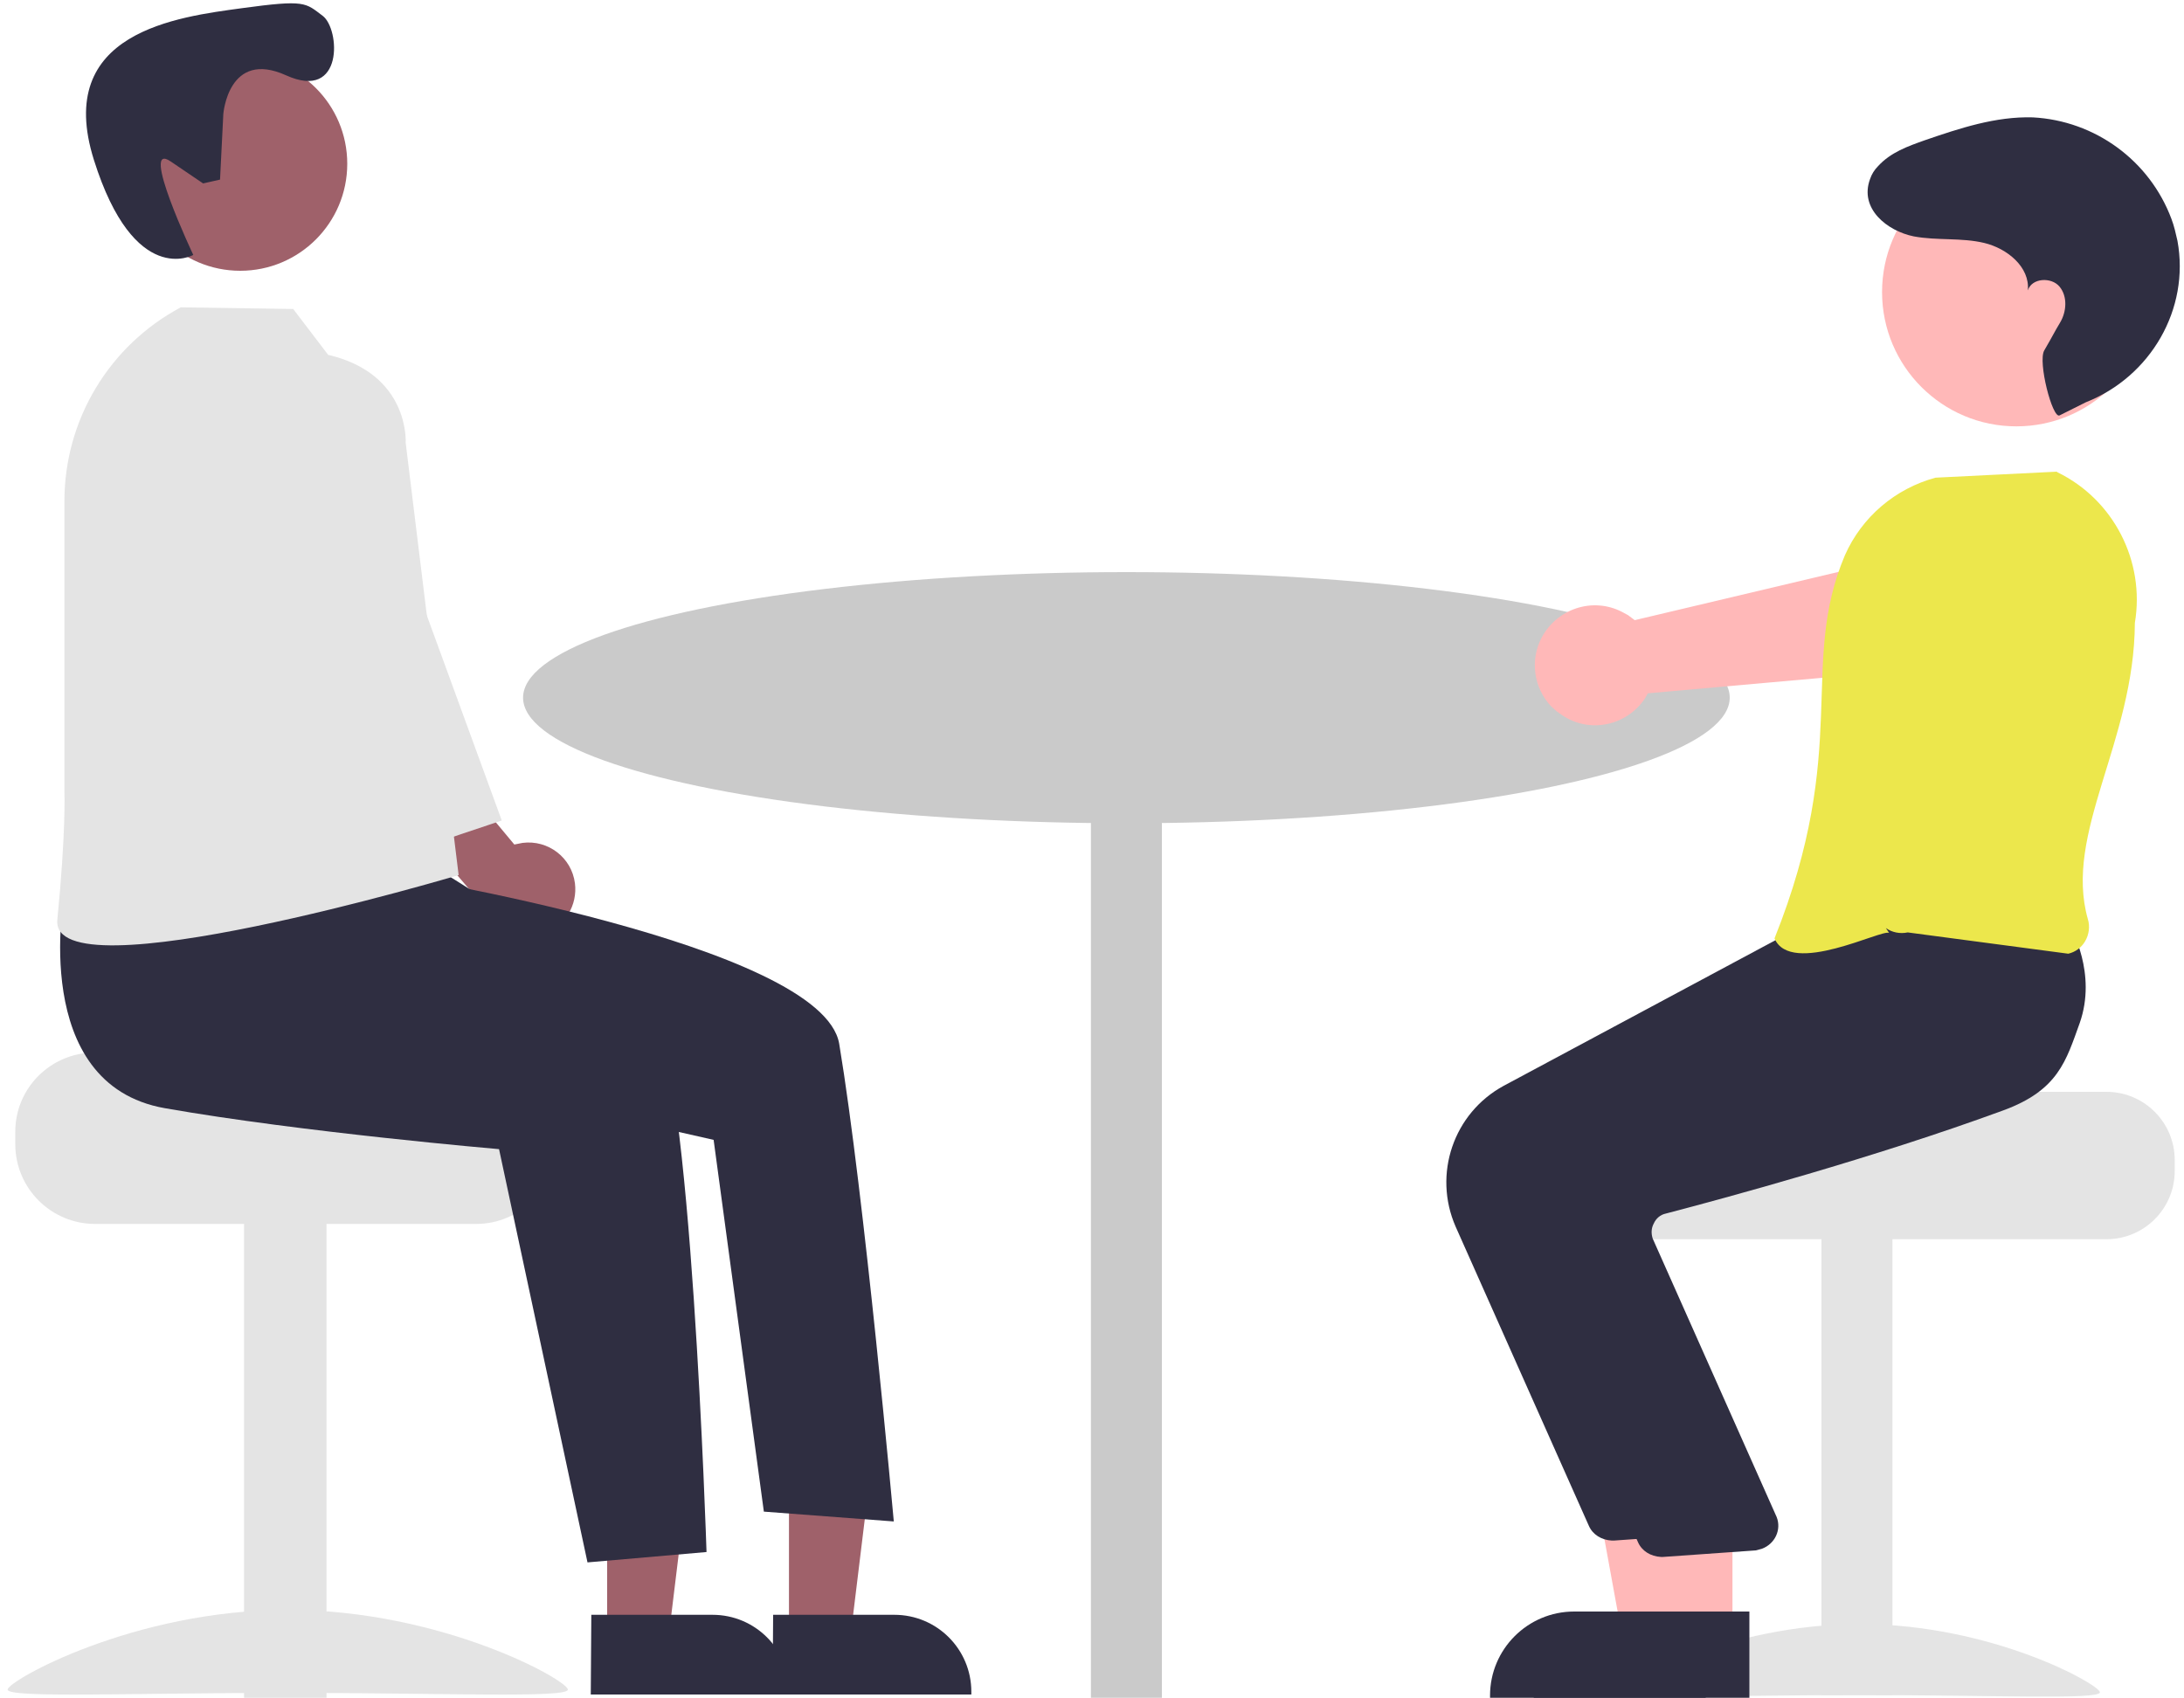 <?xml version="1.0" encoding="utf-8"?>
<!-- Generator: Adobe Illustrator 27.9.0, SVG Export Plug-In . SVG Version: 6.00 Build 0)  -->
<svg version="1.1" id="Layer_1" xmlns="http://www.w3.org/2000/svg" xmlns:xlink="http://www.w3.org/1999/xlink" x="0px" y="0px"
	 viewBox="0 0 400 311" style="enable-background:new 0 0 400 311;" xml:space="preserve">
<style type="text/css">
	.st0{fill:#CACACA;}
	.st1{fill:#FFB8B8;enable-background:new    ;}
	.st2{fill:#E4E4E4;}
	.st3{fill:#2F2E41;}
	.st4{fill:#ECE74C;enable-background:new    ;}
	.st5{fill:#9F616A;enable-background:new    ;}
	.st6{fill:#E4E4E4;enable-background:new    ;}
</style>
<ellipse class="st0" cx="206.3" cy="127.8" rx="110.5" ry="23"/>
<rect x="199.8" y="139.1" class="st0" width="13" height="172"/>
<path class="st1" d="M282.3,116.9c2.8-5.4,9.4-7.6,14.8-4.8c0.4,0.2,0.7,0.4,1.1,0.6c0.4,0.3,0.8,0.6,1.2,0.9l47.7-11.3l3.5-11.7
	l19,3.1l-3.9,19.6c-1,4.8-5,8.4-9.9,8.9l-54,4.8c-0.2,0.3-0.3,0.6-0.5,0.9c-3.4,5.1-10.2,6.5-15.2,3.1c-0.3-0.2-0.7-0.5-1-0.7
	c-0.3-0.3-0.7-0.6-1-0.9C280.9,126,280.2,121,282.3,116.9z"/>
<path class="st2" d="M385.8,200h-48c0,1.4-49.5,2.5-49.5,2.5c-0.8,0.6-1.5,1.3-2.1,2c-1.9,2.2-2.9,5.1-2.9,8v2
	c0,6.9,5.6,12.5,12.5,12.5h90c6.9,0,12.5-5.6,12.5-12.5v-2C398.3,205.6,392.7,200,385.8,200z"/>
<rect x="333.6" y="226.5" class="st2" width="13" height="84"/>
<path class="st2" d="M296.6,310c0,1.4,19.7,0.5,44,0.5s44,0.9,44-0.5s-19.7-12.5-44-12.5S296.6,308.6,296.6,310z"/>
<polygon class="st1" points="309.3,299.2 297,299.2 291.2,267.4 309.3,267.4 "/>
<path class="st3" d="M312.4,311.1h-39.5v-0.5c0-8.5,6.9-15.4,15.4-15.4l0,0l0,0h24.1V311.1z"/>
<path class="st3" d="M291,279.5l-24.4-54.8c-4.2-9.6-0.4-20.8,8.8-25.8l53-28.4l24.2-2.1l22.3-2l0.2,0.3c0.2,0.3,5,8.6,1.8,17.7
	c-2.5,6.9-8.9,12.3-19,16c-23.7,8.7-51.1,16.1-61.8,18.9c-1,0.2-1.8,0.9-2.2,1.8c-0.5,0.9-0.5,1.9-0.2,2.8l22.7,51
	c0.9,2.3-0.3,4.9-2.7,5.8c-0.4,0.1-0.7,0.2-1.1,0.3l-17,1.2c-0.1,0-0.3,0-0.4,0C293.3,282.1,291.7,281.1,291,279.5z"/>
<polygon class="st1" points="317.3,299.2 305,299.2 299.2,267.4 317.3,267.4 "/>
<path class="st3" d="M320.4,311.1h-39.5v-0.5c0-8.5,6.9-15.4,15.4-15.4l0,0l0,0h24.1V311.1z"/>
<path class="st3" d="M300,282.5l-24.4-54.8c-4.2-9.6-0.4-20.8,8.8-25.8l53-28.4l24.2-2.1l17.5-1.5v-0.2c0.2,0.3,5,8.6,1.8,17.7
	c-2.5,6.9-3.9,12.3-14,16c-23.7,8.7-51.1,16.1-61.8,18.9c-1,0.2-1.8,0.9-2.2,1.8c-0.5,0.9-0.5,1.9-0.2,2.8l22.7,51
	c0.9,2.3-0.3,4.9-2.7,5.8c-0.4,0.1-0.7,0.2-1.1,0.3l-17,1.2c-0.1,0-0.3,0-0.4,0C302.3,285.1,300.7,284.1,300,282.5z"/>
<path class="st4" d="M346,170.9c-1.2-0.8-18,8-21,1c14-35,4.4-50.1,12.9-70.2c3.1-7,9.2-12.2,16.6-14.2l22.2-1.1l0.1,0.1
	c10.3,5,16.1,16.3,14.2,27.6c-0.1,21.8-13.1,38.5-8.6,54.3c0.4,1.3,0.2,2.8-0.5,4s-1.8,2-3.1,2.3l-29.4-3.9c-1.4,0.3-2.9,0-4-0.8
	L346,170.9z"/>
<circle class="st1" cx="369.3" cy="53.5" r="24.6"/>
<path class="st3" d="M377.2,76.1c-1.3,0.6-4-9.8-2.8-11.9c1.8-3.1,1.7-3.1,2.9-5.1s1.4-4.8-0.1-6.6s-5.1-1.6-5.8,0.7
	c0.4-4.3-3.8-7.7-8-8.7s-8.6-0.4-12.9-1.2c-4.9-1-10-5.1-8-10.5c0.3-0.9,0.8-1.7,1.5-2.4c2.3-2.5,5.4-3.6,8.5-4.7
	c6.4-2.2,13-4.4,19.8-4.2c11.4,0.6,21.4,7.9,25.4,18.6c0.5,1.3,0.8,2.7,1.1,4c2.3,12.5-4.9,24.9-16.8,29.6L377.2,76.1z"/>
<path class="st2" d="M17.4,192.8h37.5c0,1.6,41,2.9,41,2.9c0.9,0.7,1.7,1.5,2.5,2.3c2.2,2.6,3.4,5.9,3.4,9.3v2.3
	c0,8-6.5,14.6-14.6,14.6H17.4c-8,0-14.6-6.5-14.6-14.6v-2.3C2.8,199.3,9.3,192.8,17.4,192.8z"/>
<rect x="44.7" y="223.6" class="st2" width="15.1" height="87.4"/>
<path class="st2" d="M104,309.5c0,1.6-23,0.6-51.3,0.6s-51.3,1-51.3-0.6s23-14.6,51.3-14.6S104,307.8,104,309.5z"/>
<polygon class="st5" points="111.2,299.5 122.5,299.5 127.8,256 111.2,256 "/>
<path class="st3" d="M108.3,295.8h22.2l0,0c7.8,0,14.1,6.3,14.1,14.1v0.5h-36.4L108.3,295.8z"/>
<polygon class="st5" points="144.5,299.5 155.8,299.5 161.1,256 144.5,256 "/>
<path class="st3" d="M141.6,295.8h22.2l0,0c7.8,0,14.1,6.3,14.1,14.1v0.5h-36.4L141.6,295.8z"/>
<path class="st5" d="M105.3,161.8c-0.6-4.7-4.9-8-9.6-7.4c-0.5,0.1-1,0.2-1.5,0.3l-12.5-15l-11,5.4l18,21c1.7,4.4,6.7,6.7,11.1,4.9
	C103.5,169.6,105.8,165.8,105.3,161.8z"/>
<polygon class="st6" points="63.1,72.6 70.4,75.6 72.2,96.4 91.9,150.3 75.2,155.9 56.6,119.8 "/>
<circle class="st5" cx="44" cy="30" r="19.6"/>
<path class="st3" d="M40.9,20.9c0,0,0.9-11.9,11.5-7.1s9.9-8.5,6.7-10.9s-3.1-3-14.8-1.4S9.8,5.8,17.2,29.3s18.2,17.4,18.2,17.4
	s-10-21.2-4.1-17.1l5.9,4l3.1-0.7L40.9,20.9z"/>
<path class="st3" d="M11.8,163.8c0,0-6.6,34.8,18.4,39.2s61.2,7.5,61.2,7.5l16.2,75.7l21.8-1.9c0,0-2.9-91.1-10-98.2s-41-28-41-28
	L11.8,163.8z"/>
<path class="st3" d="M60.7,149.2l10.9,11c0,0,79,12.7,82.1,31c4.6,27.6,10,87.5,10,87.5l-23.8-1.8l-9.2-68.1l-38-8.6l-43.3-23.6
	L60.7,149.2z"/>
<path class="st6" d="M60.1,65l-6.4-8.4l-20.6-0.3l0,0c-13.1,7-21.3,20.6-21.3,35.5v53.3c0,0,0.3,7.1-1.3,23.4
	c-1.3,14.1,73.5-8.2,73.5-8.2l-9.7-79.2C74.3,81.1,75.1,68.5,60.1,65z"/>
</svg>
